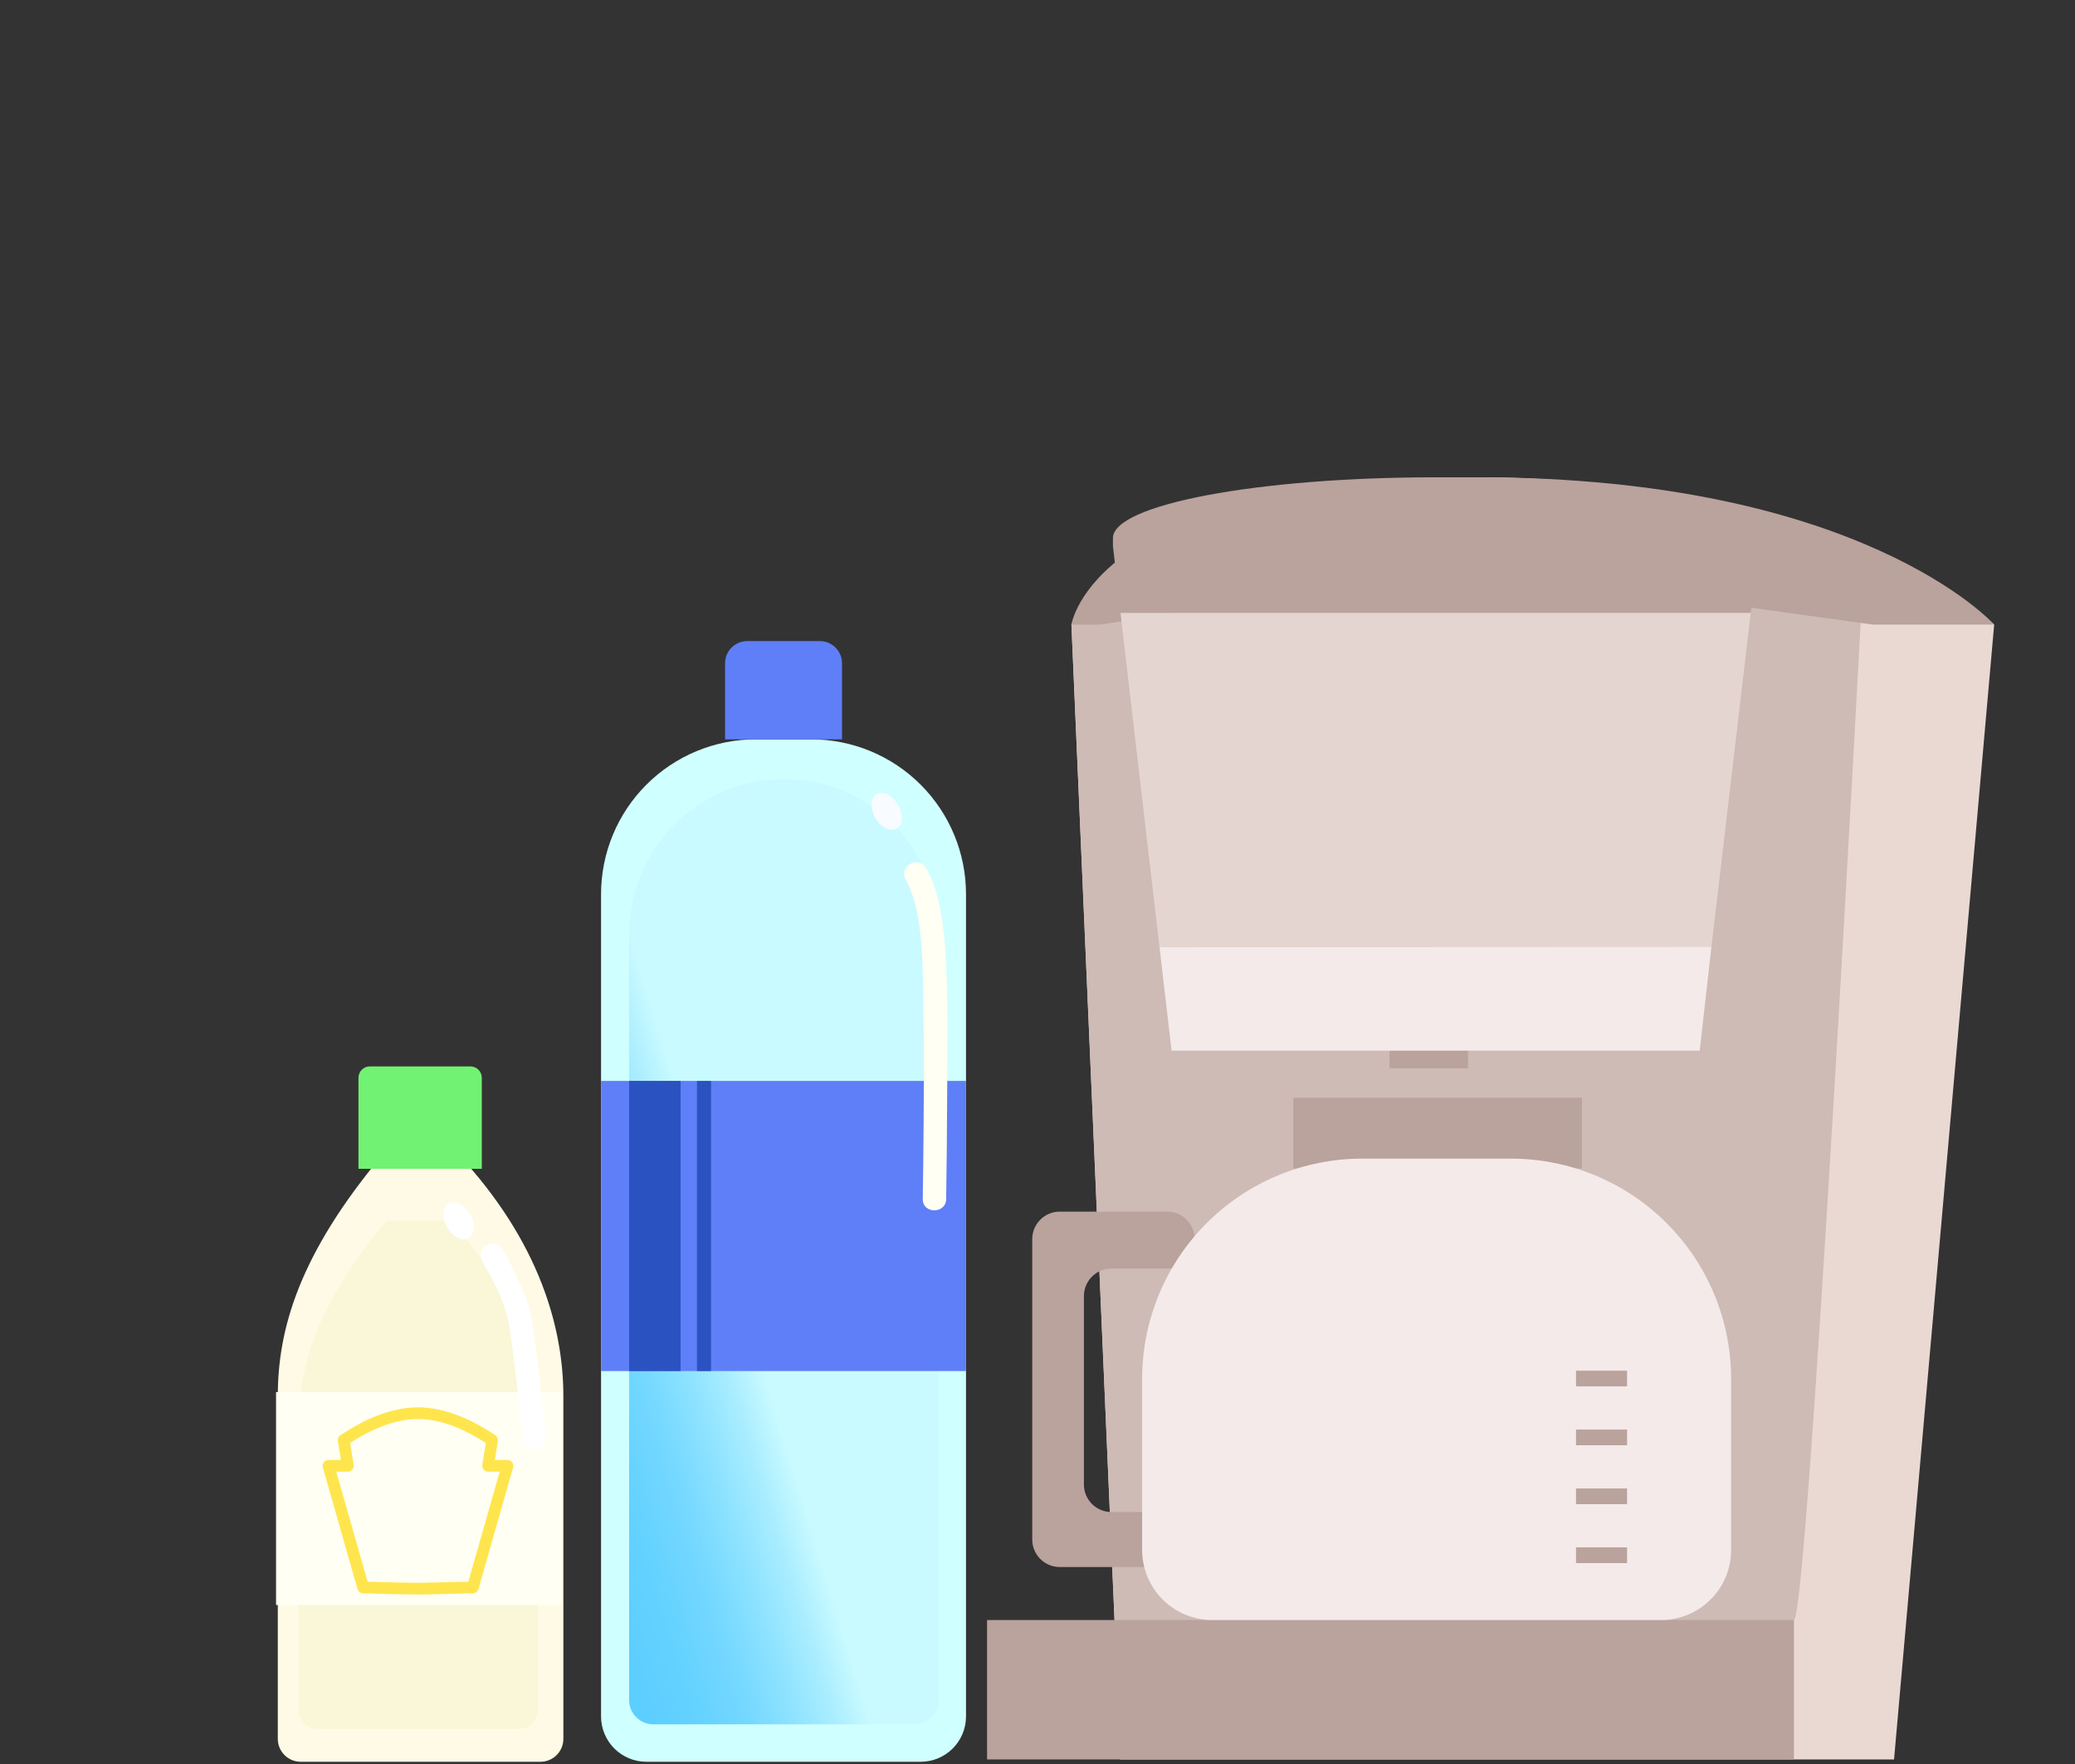 <svg xmlns="http://www.w3.org/2000/svg" width="887" height="754" viewBox="0 0 887 754" xmlns:xlink="http://www.w3.org/1999/xlink"><rect x="0" y="0" width="887" height="754" fill="#333333" stroke="none"/><title>ill-cleaning-coffeemaker</title><defs><linearGradient id="linearGradient-1" x1="-20.975%" x2="-4.466%" y1="54.665%" y2="-7.993%"><stop stop-color="#4FE5FF" offset="0%"/><stop stop-color="#59CDFF" offset="44%"/><stop stop-color="#5CCEFF" offset="58%"/><stop stop-color="#65D2FF" offset="68%"/><stop stop-color="#75D8FF" offset="77%"/><stop stop-color="#8CE2FF" offset="85%"/><stop stop-color="#A9EDFF" offset="93%"/><stop stop-color="#C9FAFF" offset="100%"/></linearGradient><linearGradient id="linearGradient-2" x1="-116.486%" x2="-24.803%" y1="74.285%" y2="-10.862%"><stop stop-color="#4FE5FF" offset="0%"/><stop stop-color="#59CDFF" offset="44%"/><stop stop-color="#5CCEFF" offset="58%"/><stop stop-color="#65D2FF" offset="68%"/><stop stop-color="#75D8FF" offset="77%"/><stop stop-color="#8CE2FF" offset="85%"/><stop stop-color="#A9EDFF" offset="93%"/><stop stop-color="#C9FAFF" offset="100%"/></linearGradient></defs><g id="Page-1" fill="none" fill-rule="evenodd"><g id="ill-cleaning-coffeemaker" fill-rule="nonzero" transform="translate(118 204)"><g id="coffeeMaker" transform="translate(303)"><g id="Machine-Body" transform="translate(37)"><g id="Vector" fill="#EAD9D3"><path id="path0_fill" d="M351.65 548H21L0 62.94S29.39 0 173.74 0c144.35 0 220.71 62.94 220.71 62.94L351.65 548z"/></g><g id="Vector" fill="#CEBBB6" transform="translate(0 22.66)"><path id="path1_fill" d="M337.38 39.44s-22.66 426.32-28.53 426.32c-5.87 0-287.85 59.58-287.85 59.58L0 40.28 156.11 0l181.27 39.44z"/></g><g id="Vector" fill="#BAA29D"><path id="path2_fill" d="M394.45 62.94h-52L167 38.6 12.61 62.94H0S9.25 0 173.74 0c164.49 0 220.71 62.94 220.71 62.94z"/></g></g><g id="Base" fill="#BAA29D" transform="translate(.94 488.42)"><path id="path3_fill" d="M344.91 0H0v59.58h344.91z"/></g><g id="Dispenser" transform="translate(54)"><g id="Vector" fill="#BAA29D" transform="translate(118.97 240.01)"><path id="path4_fill" d="M33.57 0H0v12.59h33.57z"/></g><g id="Vector" fill="#F4EAE9" transform="translate(20.64 200.57)"><path id="path5_fill" d="M0 .11l5.18 44.37h225.75L235.96 0z"/></g><g id="Vector" fill="#E5D5D1" transform="translate(3.98 57.91)"><path id="path6_fill" d="M269.41 0l-16.79 142.66-235.96.11L0 0"/></g><g id="Vector" fill="#BAA29D" transform="translate(.74)"><path id="path7_fill" d="M272.65 57.91l3.36-28.53h-1.15c.719-.982 1.117-2.163 1.14-3.38 0-14.37-61.81-26-138-26S0 11.65 0 26v3.36l3.26 28.55h269.39z"/></g></g><g id="Coffeepot" transform="translate(20 265)"><g id="Vector" fill="#BAA29D" transform="translate(111.85 .19)"><path id="path8_fill" d="M123.36 0H0v30.21h123.36z"/></g><g id="Vector" fill="#BAA29D" transform="translate(.25 48.86)"><path id="path9_fill" d="M22.09 116.65V36.09c0-3.116 1.238-6.105 3.442-8.309C27.735 25.578 30.724 24.34 33.84 24.34h23.81c3.116 0 6.105-1.238 8.309-3.442C68.162 18.695 69.4 15.706 69.4 12.59v-.84c0-3.116-1.238-6.105-3.442-8.309-2.204-2.204-5.192-3.442-8.309-3.442h-45.9C8.634 0 5.645 1.238 3.442 3.442 1.238 5.645 0 8.634 0 11.75v128.39c-.001 1.544.302 3.073.892 4.5.59 1.426 1.455 2.723 2.546 3.815 1.091 1.092 2.387 1.958 3.813 2.55 1.426.591 2.955.895 4.499.895h45.9c1.544 0 3.073-.304 4.499-.895 1.426-.592 2.722-1.458 3.813-2.55 1.091-1.092 1.957-2.389 2.546-3.815.59-1.427.893-2.956.891-4.5 0-3.116-1.238-6.105-3.442-8.309-2.204-2.203-5.192-3.441-8.309-3.441H33.84c-3.115 0-6.102-1.237-8.305-3.438-2.203-2.201-3.442-5.187-3.445-8.302z"/></g><g id="Vector" fill="#F4EAE9" transform="translate(47.23 26.2)"><path id="path10_fill" d="M94.15 0h63.46c12.365-.001 24.609 2.433 36.033 7.164 11.424 4.731 21.804 11.666 30.548 20.409 8.743 8.743 15.679 19.122 20.411 30.546 4.732 11.423 7.168 23.667 7.168 36.032v73.13c0 7.938-3.153 15.551-8.766 21.164-5.613 5.613-13.226 8.766-21.164 8.766H29.93c-3.93 0-7.822-.774-11.454-2.278-3.631-1.504-6.931-3.709-9.71-6.488-2.779-2.78-4.984-6.079-6.488-9.71C.774 175.102 0 171.21 0 167.28V94.15c0-24.97 9.919-48.917 27.576-66.574C45.233 9.919 69.18 0 94.15 0z"/></g><g id="Vector" fill="#BAA29D" transform="translate(232.7 116.84)"><path id="path11_fill" d="M21.82 0H0v6.71h21.82z"/></g><g id="Vector" fill="#BAA29D" transform="translate(232.7 142.01)"><path id="path12_fill" d="M21.82 0H0v6.71h21.82z"/></g><g id="Vector" fill="#BAA29D" transform="translate(232.7 167.19)"><path id="path13_fill" d="M21.82 0H0v6.71h21.82z"/></g><g id="Vector" fill="#BAA29D" transform="translate(232.7 192.37)"><path id="path14_fill" d="M21.82 0H0v6.71h21.82z"/></g></g></g><g id="vinegarBottle" transform="translate(0 251)"><g id="Bottle-Base" fill="#FFFAE6" transform="translate(.75 38.37)"><path id="path15_fill" d="M112.25 259.63H9.79c-2.596 0-5.087-1.031-6.923-2.867C1.031 254.927 0 252.436 0 249.84v-146.5C0 74.63 9.19 42.63 44.93 0h32.21c35 37.63 44.93 74.67 44.93 103.34v146.5c0 1.288-.254 2.564-.748 3.753-.494 1.19-1.218 2.271-2.13 3.18-.912.91-1.995 1.63-3.186 2.12-1.192.491-2.468.741-3.756.737z"/></g><g id="Cap" fill="#72F272" transform="translate(35.23 .79)"><path id="path16_fill" d="M4.86 0h43c1.289 0 2.525.512 3.437 1.423C52.208 2.335 52.72 3.571 52.72 4.86v38.91H0V4.86c0-.638.126-1.27.37-1.86.244-.59.602-1.125 1.054-1.577.451-.451.987-.809 1.577-1.054C3.59.126 4.222 0 4.86 0z"/></g><g id="Vinegar" fill="#F9F7D7" transform="translate(9.74 66.65)"><path id="path17_fill" d="M94 217.35H8.2c-2.175 0-4.26-.864-5.798-2.402C.864 213.41 0 211.325 0 209.15V86.51C0 62.51 7.69 35.69 37.61 0h27c29.34 31.5 37.61 62.51 37.61 86.51v122.64c0 1.079-.213 2.146-.626 3.143-.413.996-1.019 1.901-1.783 2.662-.763.762-1.67 1.366-2.667 1.777-.997.411-2.066.621-3.144.618z"/></g><g id="Label" transform="translate(0 140)"><g id="Label-Base" fill="#FFFFF3"><path id="path18_fill" d="M122.07 0H0v91h122.07z"/></g><g id="Label-detail" fill="#FFE54D" transform="translate(19 6)"><g id="Vector" transform="translate(.92 .5)"><path id="path19_fill" d="M42.25 80l21.94-.5c.545-.01 1.073-.194 1.507-.525.433-.331.75-.792.903-1.315l14.83-52c.095-.37.105-.758.029-1.133-.076-.375-.236-.728-.468-1.032-.232-.304-.53-.552-.871-.724-.342-.172-.718-.265-1.1-.271h-8.3l2.36 3.16 1.78-11c.124-.531.081-1.088-.125-1.593-.206-.505-.564-.934-1.025-1.227-9.64-6.4-21.25-11.84-33-11.84s-23.35 5.44-33 11.84c-.461.293-.819.721-1.025 1.227-.206.505-.25 1.062-.125 1.593l1.78 11 2.48-3.16h-8.3c-.385.002-.765.091-1.11.262-.345.171-.647.417-.882.722-.235.305-.398.659-.476 1.036-.078.377-.068.767.028 1.14l14.83 52c.154.527.474.99.911 1.321.438.331.97.513 1.519.519 8.3.19 16.6.5 24.91.5 3.22 0 3.22-5 0-5-8.3 0-16.61-.31-24.91-.5l2.41 1.84-14.83-52-2.4 3.16h8.3c.382-.008.757-.102 1.097-.275.341-.173.638-.421.869-.724.232-.304.392-.656.469-1.03.077-.374.068-.761-.025-1.131l-1.78-11-1.15 2.82c8.92-5.92 19.6-11.16 30.46-11.16s21.55 5.24 30.46 11.16l-1.14-2.82-1.78 11c-.093.37-.102.757-.025 1.131.077.374.237.726.469 1.03.232.304.529.551.869.724.341.173.716.267 1.097.275h8.3l-2.41-3.16-14.83 52 2.42-1.84-21.94.5c-3.17.07-3.23 5.07 0 5z"/></g></g></g><g id="Highlight" fill="#FFFFFF" transform="translate(68 56)"><g id="Vector" transform="rotate(-30 12.04 1.4)"><path id="path20_fill" d="M5.61 17.08c3.098 0 5.61-3.824 5.61-8.54C11.22 3.824 8.708 0 5.61 0 2.512 0 0 3.824 0 8.54c0 4.716 2.512 8.54 5.61 8.54z"/></g><g id="Vector" transform="translate(19.41 20.57)"><path id="path21_fill" d="M.706 7.431c3.75 6.54 7.45 13.41 9.82 20.58 1.94 5.86 2.53 12.21 3.33 18.3 1.6 12.17 2.94 24.38 4.17 36.59.64 6.34 10.65 6.41 10 0-1.3-12.91-2.72-25.81-4.44-38.67-.89-6.7-1.53-13.65-3.82-20.05-2.83-7.543-6.321-14.821-10.43-21.75-3.2-5.58-11.85-.55-8.63 5z"/></g></g></g><g id="waterBottle" transform="translate(138 70)"><g id="Bottle-Base" fill="#CFFFFF" transform="translate(.93 42)"><path id="path22_fill" d="M66.18 0h23.66c17.549 0 34.38 6.971 46.789 19.381C149.039 31.79 156.01 48.621 156.01 66.17v351.45c0 5.14-2.042 10.069-5.676 13.704-3.635 3.634-8.564 5.676-13.704 5.676H19.38c-5.14 0-10.069-2.042-13.704-5.676-3.634-3.635-5.676-8.564-5.676-13.704V66.17c0-8.69 1.712-17.296 5.038-25.325 3.326-8.029 8.201-15.324 14.346-21.468 6.146-6.145 13.441-11.018 21.471-14.343C48.884 1.709 57.49-.001 66.18 0z"/></g><g id="Cap" fill="#5E7FF7" transform="translate(53.94)"><path id="path23_fill" d="M9.5 0h31c2.52 0 4.936 1.001 6.718 2.783C48.999 4.564 50 6.98 50 9.5V42H0V9.5c0-2.52 1.001-4.936 2.783-6.718C4.564 1.001 6.98 0 9.5 0z"/></g><g id="Water" fill="url(#linearGradient-2)" transform="translate(12.93 59)"><path id="path24_fill" d="M66.18 0c17.549 0 34.38 6.971 46.789 19.381C125.379 31.79 132.35 48.621 132.35 66.17v327.42c0 2.761-1.097 5.409-3.049 7.361s-4.6 3.049-7.361 3.049H10.41c-2.761 0-5.409-1.097-7.361-3.049C1.097 398.999 0 396.351 0 393.59V66.17c0-8.69 1.712-17.296 5.038-25.325 3.326-8.029 8.201-15.324 14.346-21.468 6.146-6.145 13.441-11.018 21.471-14.343C48.884 1.709 57.49-.001 66.18 0z"/></g><g id="Label" transform="translate(0 188)"><g id="Label-Base" fill="#5E7FF7" transform="translate(.94)"><path id="path25_fill" d="M156 0H0v124h156z"/></g><g id="Label-Shadow" fill="#2B52C1" transform="translate(12)"><g id="Vector" transform="translate(.94)"><path id="path26_fill" d="M22 0H0v124h22z"/></g><g id="Vector" transform="translate(29.94)"><path id="path27_fill" d="M6 0H0v124h6z"/></g></g></g><g id="Highlight" transform="translate(113 62)"><g id="Vector" fill="#F8FBFF" transform="rotate(-30 12.04 1.39)"><path id="path28_fill" d="M5.61 17.08c3.098 0 5.61-3.824 5.61-8.54C11.22 3.823 8.708 0 5.61 0 2.512 0 0 3.823 0 8.54c0 4.716 2.512 8.54 5.61 8.54z"/></g><g id="Vector" fill="#FFFFF3" transform="translate(17.45 32.53)"><path id="path29_fill" d="M.667 7.472C4.977 14.822 6.517 25.252 7.277 33.692c.79 8.68.84 17.46 1 26.17.34 22.62.18 45.24-.06 67.86-.06 5.413-.13 10.823-.21 16.23-.1 6.44 9.9 6.44 10 0 .24-15.247.383-30.497.43-45.75.08-21.25.7-42.79-1.08-64-.87-10.38-2.64-22.62-8-31.79-3.26-5.55-11.9-.52-8.63 5l-.06.06z"/></g></g></g></g></g></svg>